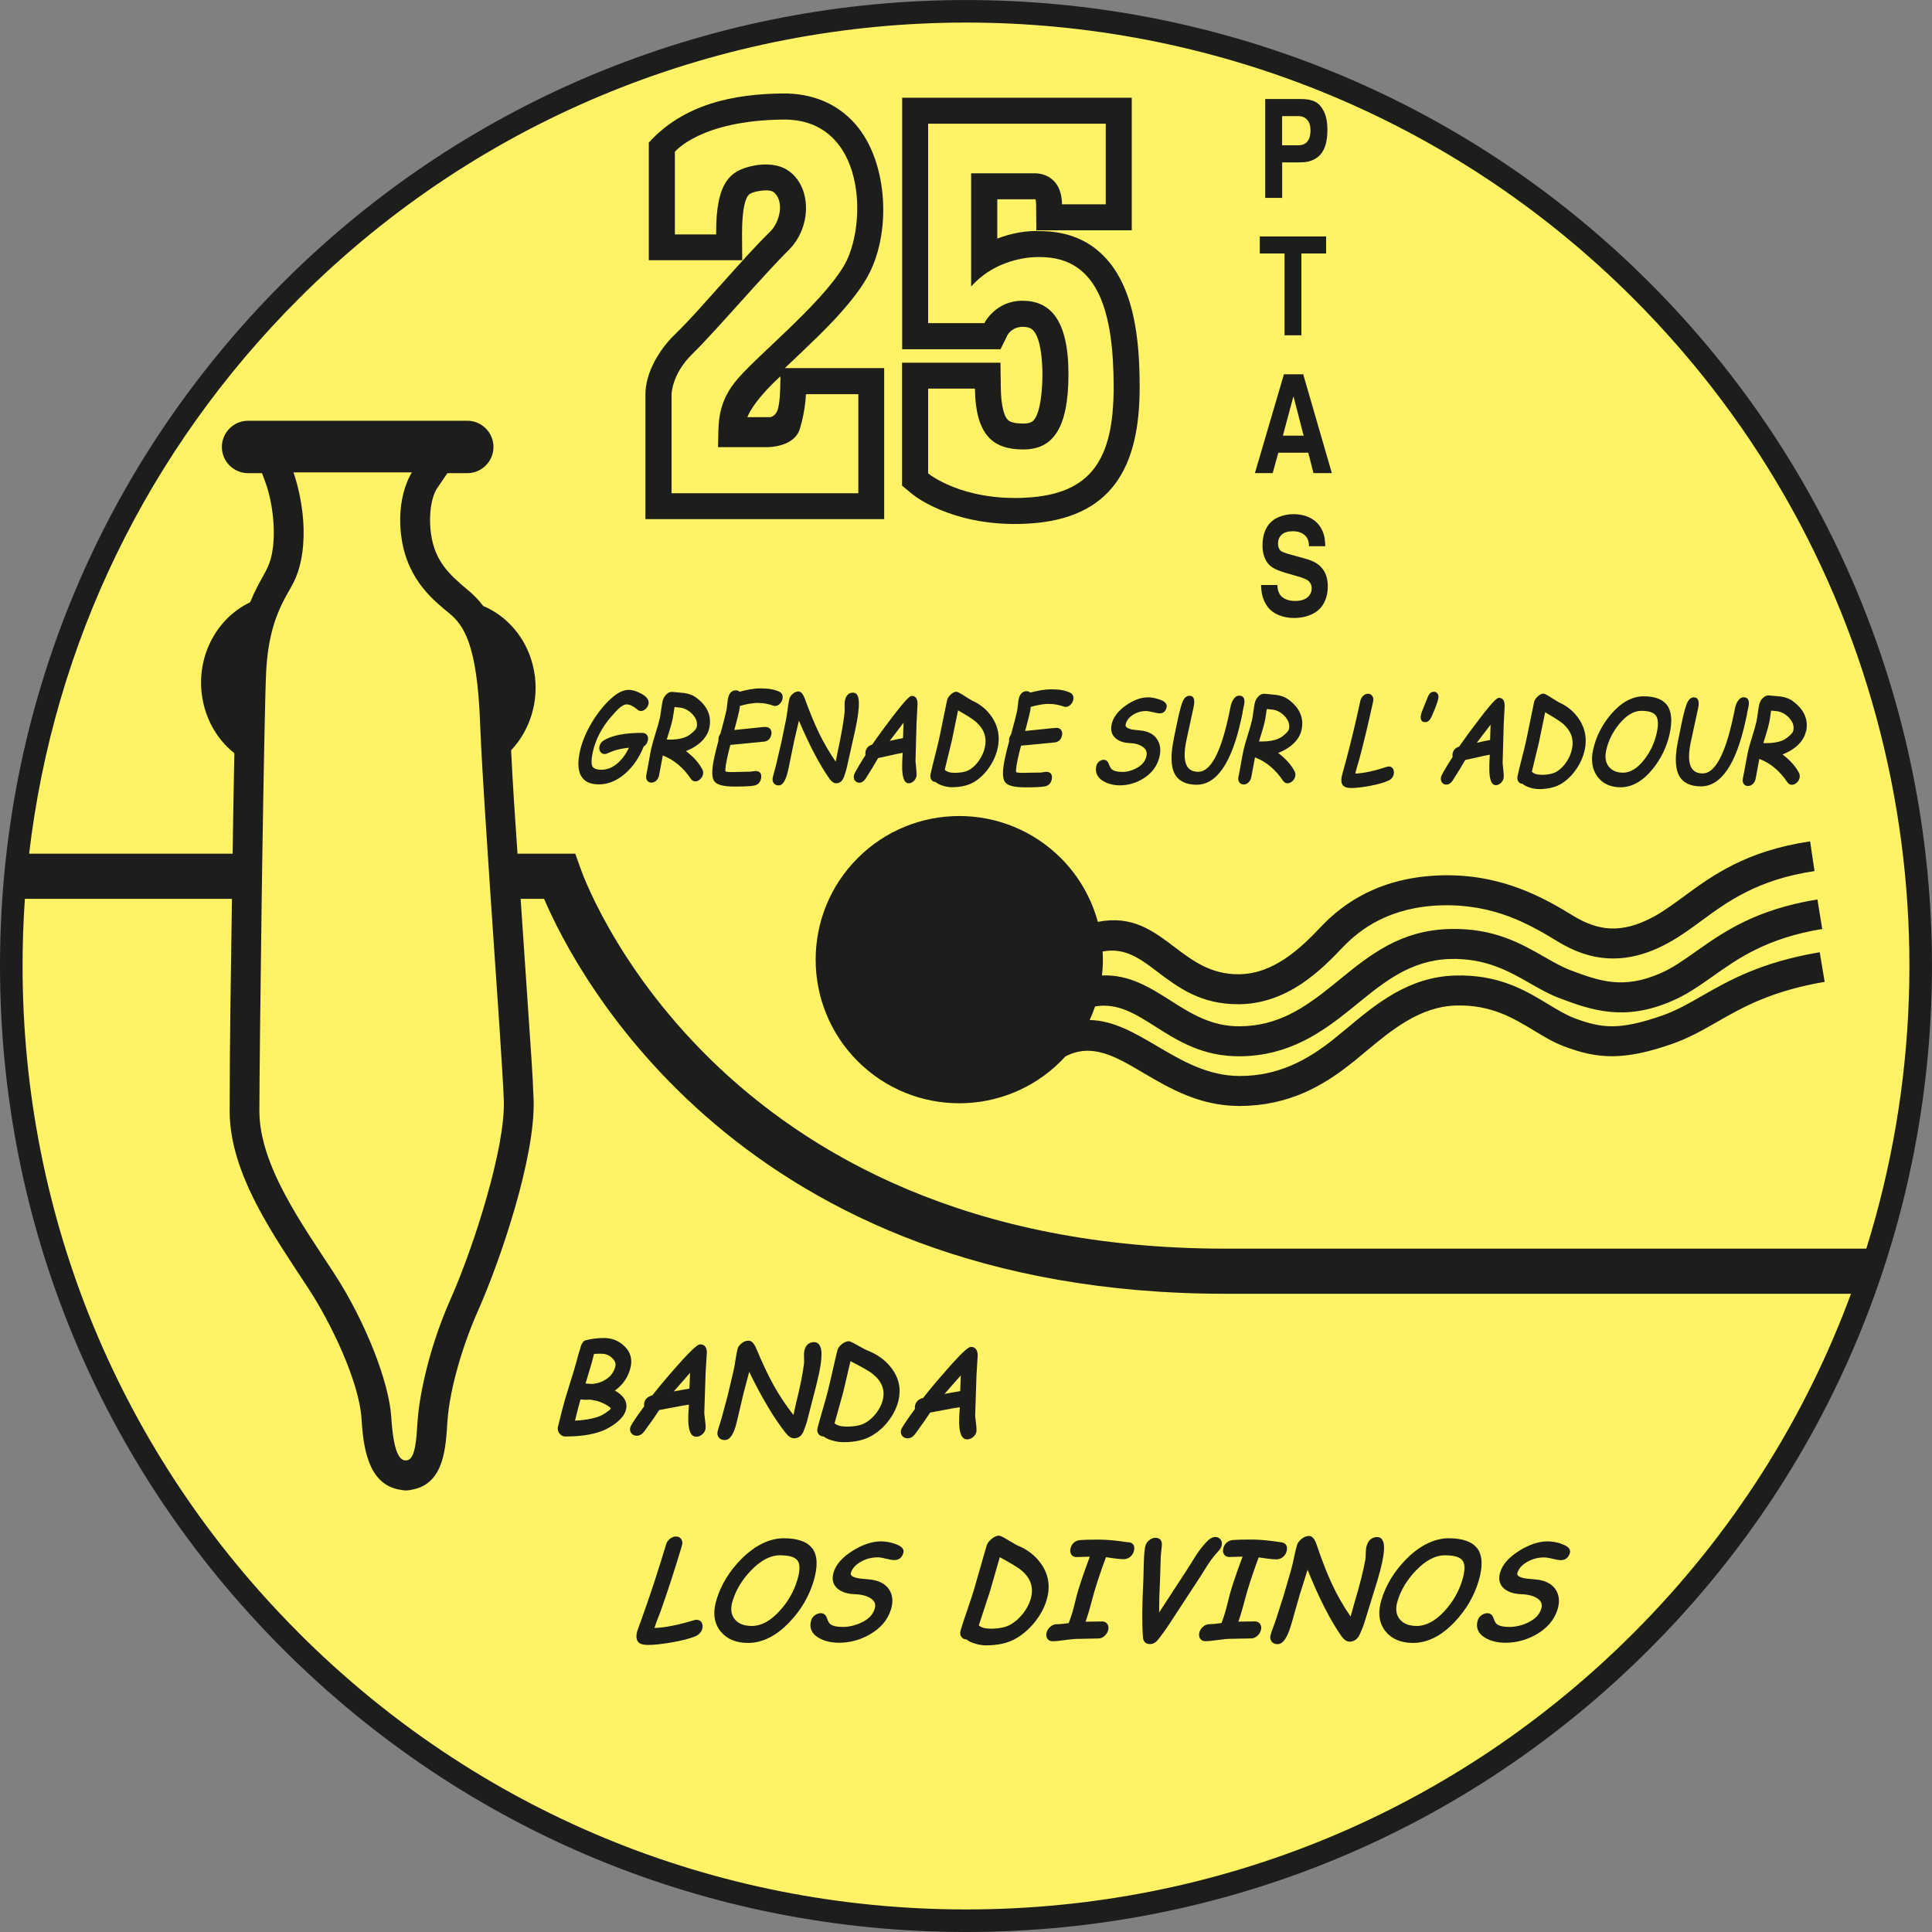 <svg width="256" height="256" viewBox="0 0 256 256" fill="none" xmlns="http://www.w3.org/2000/svg">
<rect x="0" y="0" width="256" height="256" fill="#808080" stroke="none"/>
<g clip-path="url(#clip0_584_16607)">
<path fill-rule="evenodd" clip-rule="evenodd" d="M217.504 38.504C168.096 -10.903 87.96 -10.903 38.553 38.504C17.632 59.425 5.577 85.849 2.369 113.12C2.281 113.893 2.192 114.675 2.119 115.457C-1.483 151.874 10.662 189.564 38.553 217.455C87.96 266.863 168.096 266.863 217.504 217.455C230.97 203.981 240.769 188.227 246.894 171.432C247.176 170.675 247.442 169.909 247.708 169.144C262.89 124.861 252.825 73.834 217.504 38.504Z" fill="#FFF264"/>
<path d="M218.559 37.441C168.636 -12.475 87.412 -12.475 37.497 37.441C13.313 61.625 0 93.771 0 127.98C0 162.189 13.313 194.327 37.497 218.511C61.681 242.695 93.819 256 128.028 256C162.237 256 194.375 242.687 218.559 218.511C268.475 168.588 268.475 87.364 218.559 37.441ZM39.608 216.384C15.996 192.78 2.99 161.375 2.99 127.98C2.99 125.006 3.095 122.041 3.296 119.099C3.441 117.093 3.626 115.102 3.86 113.12C7.124 85.333 19.534 59.634 39.608 39.56C63.986 15.182 96.003 2.99 128.028 2.99C160.053 2.99 192.062 15.182 216.44 39.56C250.448 73.568 260.738 122.452 247.297 165.453C246.676 167.459 245.999 169.458 245.266 171.432C239.206 187.848 229.6 203.232 216.44 216.392C192.828 240.012 161.431 253.01 128.028 253.01C94.625 253.01 63.22 240.012 39.608 216.392V216.384Z" fill="#1D1D1B"/>
<path d="M93.674 179.241C93.658 178.282 93.118 178.137 92.796 178.137C92.61 178.137 92.232 178.129 89.58 181.143C88.364 182.521 87.308 183.778 86.438 184.89C85.857 185.035 85.495 185.358 85.374 185.849C85.333 186.018 85.325 186.18 85.358 186.333C83.818 188.452 83.561 188.952 83.512 189.145C83.415 189.524 83.544 189.782 83.665 189.927C83.843 190.136 84.068 190.241 84.358 190.249C84.721 190.249 85.043 190.072 85.333 189.717C86.244 188.476 86.921 187.509 87.356 186.832L89.427 186.446C90.185 186.301 90.789 186.188 91.281 186.123C91.208 187.114 91.184 187.848 91.2 188.291C91.224 188.807 91.281 190.37 92.24 190.378H92.248C92.514 190.378 92.763 190.29 92.997 190.104C93.239 189.919 93.4 189.685 93.473 189.411C93.497 189.298 93.529 189.081 93.457 188.484L93.32 187.292L93.497 181.892L93.658 179.257L93.674 179.241ZM91.434 181.909L91.353 184.004C90.515 184.141 89.822 184.262 89.274 184.374L91.434 181.909Z" fill="#1D1D1B"/>
<path d="M129.213 187.614L129.39 182.215L129.551 179.579C129.535 178.621 128.995 178.475 128.673 178.475C128.399 178.475 127.891 178.717 125.466 181.481C124.249 182.859 123.193 184.117 122.323 185.229C121.597 185.414 121.348 185.849 121.259 186.188C121.219 186.357 121.211 186.518 121.243 186.671C119.704 188.791 119.446 189.29 119.397 189.484C119.301 189.862 119.43 190.12 119.551 190.265C119.728 190.475 119.962 190.58 120.244 190.588C120.63 190.588 120.937 190.418 121.227 190.056C122.137 188.815 122.814 187.848 123.249 187.171L125.321 186.784C126.078 186.639 126.682 186.526 127.174 186.462C127.101 187.461 127.077 188.186 127.093 188.637C127.118 189.153 127.174 190.717 128.133 190.725H128.141C128.407 190.725 128.657 190.636 128.891 190.459C129.132 190.273 129.293 190.04 129.366 189.758C129.39 189.645 129.422 189.435 129.35 188.831L129.213 187.638V187.614ZM127.311 182.239L127.23 184.334C126.392 184.471 125.699 184.592 125.151 184.705L127.311 182.239Z" fill="#1D1D1B"/>
<path d="M114.86 178.919C114.804 178.895 114.57 178.782 113.668 178.282C112.805 177.782 112.564 177.718 112.435 177.718C112.177 177.734 111.862 177.847 111.532 178.121C111.21 178.387 111.024 178.653 110.96 178.919C110.807 179.523 110.597 180.434 110.323 181.643C110.049 182.843 109.84 183.746 109.687 184.35C109.542 184.922 109.308 185.769 109.01 186.784C108.695 187.856 108.462 188.686 108.325 189.234C108.252 189.532 108.293 189.79 108.454 190.008C108.615 190.225 108.849 190.338 109.139 190.346C109.413 190.572 109.816 190.749 110.356 190.894C110.823 191.023 111.266 191.087 111.677 191.095C111.717 191.095 111.758 191.095 111.79 191.095C113.281 191.095 114.522 190.813 115.473 190.265C116.343 189.766 117.101 189.097 117.737 188.259C118.374 187.429 118.809 186.55 119.043 185.624C119.422 184.084 119.131 182.65 118.181 181.352C117.375 180.265 116.263 179.451 114.876 178.919H114.86ZM112.056 189.024C111.419 189.024 110.928 188.879 110.597 188.613C110.597 188.613 110.589 188.613 110.581 188.605L111.717 184.52L112.693 180.361C114.208 181.135 115.183 181.691 115.586 182.013C116.851 183.013 117.302 184.157 116.964 185.535C116.819 186.123 116.528 186.695 116.109 187.243C115.69 187.791 115.199 188.227 114.635 188.549C114.046 188.879 113.176 189.049 112.04 189.032L112.056 189.024Z" fill="#1D1D1B"/>
<path d="M81.457 184.27C82.537 183.504 83.238 182.481 83.544 181.224C83.826 180.087 83.536 179.104 82.674 178.314C81.941 177.645 81.078 177.299 80.111 177.291C79.193 177.291 78.33 177.388 77.508 177.621C77.299 177.734 77.13 177.944 77.001 178.282C76.695 179.257 76.493 179.958 76.388 180.418C76.211 181.078 75.889 182.158 75.421 183.617C74.994 184.979 74.68 186.051 74.495 186.8L73.93 189.057C73.858 189.347 73.922 189.645 74.108 189.911C74.309 190.193 74.559 190.338 74.865 190.338C74.93 190.338 74.994 190.338 75.059 190.338C76.815 190.338 78.338 190.12 79.596 189.677C80.184 189.476 80.78 189.153 81.377 188.734C82.247 188.122 82.779 187.469 82.948 186.784C83.085 186.236 82.988 185.72 82.658 185.253C82.4 184.89 82.013 184.56 81.465 184.254L81.457 184.27ZM76.187 188.251L76.509 186.961C76.622 186.502 76.759 185.994 76.928 185.43C77.17 185.462 77.404 185.479 77.621 185.479C77.702 185.479 77.807 185.479 77.952 185.47C78.089 185.47 78.185 185.47 78.21 185.462L78.991 185.599C79.41 185.712 79.837 185.881 80.256 186.107C80.837 186.413 80.933 186.607 80.925 186.655C80.925 186.655 80.869 186.792 80.393 187.114C80.007 187.396 79.62 187.598 79.249 187.727C78.411 188.017 77.388 188.194 76.187 188.243V188.251ZM78.709 179.402C78.943 179.386 79.281 179.37 79.716 179.378C80.264 179.378 80.724 179.572 81.119 179.95C81.498 180.313 81.626 180.684 81.53 181.087C81.368 181.747 80.982 182.295 80.385 182.714C79.821 183.109 79.16 183.327 78.411 183.383C78.371 183.383 78.153 183.367 77.589 183.319L78.403 180.595L78.709 179.402Z" fill="#1D1D1B"/>
<path d="M108.534 178.153C108.373 177.952 108.156 177.839 107.89 177.839H107.874C107.406 177.839 106.818 178.032 106.592 178.927C106.536 179.152 106.52 179.451 106.536 179.821C106.544 180.136 106.56 180.466 106.544 180.603C106.391 181.933 106.028 183.746 105.464 186.01L105.246 186.994C105.206 187.179 105.166 187.348 105.134 187.493C104.134 186.22 103.248 184.882 102.498 183.528C101.789 182.255 101.024 180.627 100.218 178.709C99.92 178 99.581 177.646 99.194 177.646H99.186C98.872 177.646 98.566 177.758 98.276 177.984C97.978 178.218 97.792 178.484 97.72 178.774C97.639 179.112 97.55 179.596 97.446 180.257C97.349 180.893 97.26 181.377 97.18 181.691C97.091 182.037 96.97 182.553 96.817 183.246C96.664 183.931 96.543 184.447 96.454 184.794C96.374 185.116 96.245 185.591 96.068 186.228C95.89 186.873 95.761 187.348 95.681 187.679C95.624 187.888 95.528 188.218 95.391 188.646C95.246 189.089 95.149 189.427 95.093 189.653C95.02 189.951 95.06 190.209 95.213 190.427C95.326 190.604 95.56 190.813 96.027 190.813H96.035C96.704 190.813 97.22 190.072 97.599 188.541C97.704 188.106 97.865 187.453 98.058 186.591C98.251 185.736 98.405 185.092 98.509 184.665L99.275 181.78C100.967 185.269 102.611 188.001 104.142 189.919C104.489 190.354 104.852 190.58 105.214 190.58H105.23C105.633 190.58 106.165 190.419 106.479 189.645C106.713 189.04 106.858 188.621 106.923 188.372C107.068 187.799 107.285 186.937 107.583 185.801C107.882 184.657 108.107 183.802 108.244 183.222C109.163 179.531 108.857 178.58 108.542 178.177L108.534 178.153Z" fill="#1D1D1B"/>
<path d="M118.503 204.529C117.882 204.336 117.286 204.239 116.738 204.239C115.586 204.239 114.337 204.65 113.023 205.456C111.637 206.318 110.767 207.293 110.452 208.357C110.17 209.308 110.396 210.082 111.105 210.605C111.637 210.992 112.362 211.21 113.249 211.242C114.143 211.266 114.852 211.452 115.36 211.782C115.908 212.129 116.077 212.572 115.9 213.176C115.666 213.966 115.046 214.595 114.054 215.038C113.265 215.4 112.459 215.578 111.661 215.578C110.863 215.578 110.291 215.441 109.977 215.175C109.88 215.086 109.735 214.885 109.574 214.409C109.389 213.845 108.994 213.756 108.776 213.756C108.494 213.756 108.22 213.853 107.97 214.03C107.72 214.216 107.551 214.458 107.471 214.748C107.197 215.707 107.559 216.504 108.518 217.044C109.252 217.463 110.146 217.673 111.178 217.673C112.58 217.673 113.934 217.31 115.199 216.601C116.682 215.763 117.641 214.635 118.068 213.225C118.374 212.209 118.285 211.331 117.802 210.605C117.278 209.824 116.367 209.373 115.078 209.268C114.079 209.195 113.644 209.123 113.466 209.074C112.991 208.953 112.822 208.8 112.765 208.688C112.733 208.639 112.701 208.551 112.749 208.405C112.918 207.841 113.329 207.374 114.014 206.971C114.683 206.576 115.433 206.367 116.222 206.359C116.488 206.334 116.883 206.407 117.359 206.528C117.882 206.657 118.253 206.721 118.495 206.721C119.099 206.721 119.51 206.399 119.696 205.794C119.857 205.255 119.454 204.835 118.495 204.545L118.503 204.529Z" fill="#1D1D1B"/>
<path d="M107.64 205.19C106.979 204.287 105.706 203.828 103.852 203.828C101.999 203.828 100.065 204.747 98.251 206.56C96.64 208.18 95.528 210.017 94.931 212C94.424 213.684 94.609 215.086 95.479 216.166C96.301 217.181 97.518 217.697 99.122 217.697C101.032 217.697 102.885 216.762 104.634 214.917C106.141 213.329 107.205 211.516 107.801 209.526C108.389 207.575 108.333 206.117 107.648 205.182L107.64 205.19ZM99.629 215.449C98.606 215.449 97.873 215.167 97.373 214.578C96.865 213.966 96.76 213.168 97.067 212.153C97.51 210.678 98.34 209.3 99.533 208.075C100.806 206.753 102.087 206.085 103.328 206.085C104.569 206.085 105.335 206.318 105.673 206.77C106.036 207.245 106.02 208.123 105.641 209.389C105.19 210.888 104.4 212.258 103.304 213.458C102.095 214.78 100.862 215.449 99.629 215.449Z" fill="#1D1D1B"/>
<path d="M91.941 214.691C89.798 215.336 88.041 215.682 86.711 215.715C86.8 215.441 86.905 215.142 87.026 214.82L87.525 213.531C88.46 210.904 89.411 207.962 90.362 204.803C90.459 204.489 90.434 204.207 90.289 203.973C90.185 203.804 89.975 203.594 89.572 203.594C89.29 203.594 89.016 203.699 88.758 203.909C88.516 204.11 88.347 204.36 88.259 204.65C87.324 207.753 86.389 210.646 85.47 213.249L84.463 216.061C84.245 216.794 84.302 217.318 84.624 217.633C84.858 217.858 85.277 217.963 85.889 217.963C86.671 217.963 87.678 217.85 88.976 217.633C90.362 217.391 91.426 217.117 92.143 216.811C92.61 216.609 92.916 216.287 93.046 215.852C93.134 215.562 93.118 215.304 93.005 215.062C92.82 214.699 92.449 214.538 91.933 214.691H91.941Z" fill="#1D1D1B"/>
<path d="M195.753 205.19C195.093 204.287 193.819 203.828 191.966 203.828C190.112 203.828 188.178 204.747 186.365 206.56C184.761 208.18 183.641 210.009 183.045 212C182.537 213.684 182.722 215.086 183.593 216.166C184.415 217.181 185.64 217.697 187.235 217.697C189.145 217.697 190.999 216.762 192.747 214.917C194.254 213.329 195.318 211.516 195.915 209.526C196.503 207.575 196.446 206.117 195.761 205.182L195.753 205.19ZM187.743 215.449C186.72 215.449 185.986 215.167 185.487 214.578C184.979 213.958 184.874 213.168 185.18 212.153C185.624 210.678 186.454 209.3 187.646 208.075C188.92 206.753 190.201 206.085 191.442 206.085C192.683 206.085 193.449 206.318 193.787 206.77C194.15 207.245 194.134 208.123 193.755 209.389C193.304 210.888 192.522 212.258 191.418 213.458C190.209 214.78 188.968 215.449 187.743 215.449Z" fill="#1D1D1B"/>
<path d="M206.826 204.529C206.205 204.336 205.609 204.239 205.061 204.239C203.909 204.239 202.66 204.65 201.346 205.456C199.96 206.318 199.09 207.293 198.775 208.357C198.493 209.308 198.719 210.082 199.428 210.605C199.96 210.992 200.685 211.202 201.572 211.242C202.466 211.266 203.175 211.452 203.683 211.782C204.231 212.129 204.4 212.572 204.223 213.176C203.989 213.966 203.369 214.586 202.378 215.038C201.588 215.4 200.782 215.578 199.984 215.578C199.186 215.578 198.614 215.441 198.3 215.175C198.203 215.086 198.058 214.885 197.897 214.409C197.712 213.845 197.317 213.756 197.099 213.756C196.817 213.756 196.543 213.853 196.293 214.03C196.043 214.216 195.874 214.458 195.794 214.748C195.52 215.707 195.882 216.496 196.841 217.044C197.575 217.463 198.469 217.673 199.501 217.673C200.895 217.673 202.249 217.31 203.522 216.601C205.005 215.763 205.964 214.635 206.391 213.233C206.697 212.217 206.608 211.339 206.125 210.614C205.601 209.832 204.69 209.381 203.401 209.276C202.402 209.203 201.967 209.131 201.781 209.082C201.314 208.962 201.137 208.808 201.08 208.696C201.056 208.647 201.024 208.559 201.064 208.414C201.233 207.849 201.644 207.382 202.329 206.979C202.998 206.584 203.748 206.375 204.537 206.367C204.827 206.359 205.198 206.415 205.674 206.536C206.197 206.665 206.568 206.729 206.81 206.729C207.406 206.729 207.825 206.407 208.011 205.803C208.172 205.263 207.769 204.844 206.81 204.553L206.826 204.529Z" fill="#1D1D1B"/>
<path d="M149.569 204.376C148.014 204.134 146.684 204.005 145.604 204.005C144.412 204.005 143.565 204.03 143.106 204.07C142.485 204.134 142.05 204.497 141.865 205.117C141.768 205.448 141.792 205.73 141.938 205.956C142.042 206.125 142.252 206.318 142.671 206.318L144.403 206.27C143.718 208.107 143.203 209.598 142.84 210.815C142.727 211.202 142.598 211.677 142.461 212.249C142.332 212.781 142.212 213.257 142.091 213.66C141.929 214.2 141.768 214.659 141.607 215.07C140.85 215.175 140.31 215.223 139.995 215.223C139.705 215.223 139.431 215.328 139.189 215.537C138.948 215.739 138.779 215.989 138.69 216.279C138.593 216.593 138.617 216.867 138.762 217.101C138.867 217.27 139.077 217.471 139.48 217.471C139.85 217.471 140.422 217.415 141.172 217.31C141.897 217.205 142.437 217.157 142.776 217.157C143.082 217.157 143.541 217.157 144.154 217.133C144.758 217.117 145.209 217.109 145.516 217.109C145.822 217.109 146.08 217.004 146.321 216.803C146.563 216.601 146.732 216.351 146.821 216.053C146.918 215.739 146.894 215.457 146.749 215.223C146.644 215.054 146.434 214.852 146.031 214.852L143.847 214.885C143.968 214.546 144.089 214.175 144.21 213.772C144.331 213.378 144.468 212.886 144.621 212.298C144.774 211.718 144.911 211.234 145.024 210.839C145.451 209.413 145.967 207.898 146.547 206.334L147.595 206.487C148.11 206.56 148.546 206.6 148.9 206.6C149.158 206.6 149.408 206.52 149.666 206.359C149.94 206.165 150.133 205.907 150.23 205.585C150.335 205.222 150.327 204.924 150.19 204.706C150.069 204.513 149.859 204.392 149.577 204.344L149.569 204.376Z" fill="#1D1D1B"/>
<path d="M164.856 212.322C165.009 211.742 165.146 211.258 165.259 210.863C165.694 209.421 166.202 207.906 166.782 206.359L167.83 206.512C168.346 206.584 168.781 206.624 169.135 206.624C169.393 206.624 169.643 206.544 169.901 206.383C170.175 206.189 170.368 205.931 170.465 205.609C170.57 205.246 170.562 204.948 170.425 204.731C170.304 204.537 170.094 204.416 169.812 204.368C168.257 204.126 166.927 203.997 165.848 203.997C164.655 203.997 163.809 204.021 163.349 204.062C162.729 204.126 162.294 204.489 162.108 205.109C162.012 205.44 162.036 205.722 162.181 205.948C162.286 206.117 162.495 206.31 162.914 206.31L164.647 206.262C163.962 208.099 163.446 209.59 163.083 210.807C162.971 211.194 162.842 211.669 162.705 212.241C162.576 212.797 162.447 213.273 162.334 213.652C162.173 214.192 162.012 214.659 161.85 215.062C161.093 215.167 160.553 215.215 160.239 215.215C159.949 215.215 159.675 215.32 159.433 215.529C159.191 215.731 159.022 215.981 158.933 216.271C158.836 216.585 158.869 216.859 159.006 217.093C159.11 217.262 159.312 217.463 159.723 217.463C160.094 217.463 160.666 217.407 161.415 217.302C162.141 217.197 162.68 217.149 163.019 217.149C163.325 217.149 163.785 217.149 164.397 217.125C165.001 217.109 165.453 217.101 165.759 217.101C166.065 217.101 166.323 216.996 166.565 216.794C166.807 216.593 166.976 216.343 167.064 216.045C167.161 215.731 167.137 215.449 166.992 215.215C166.887 215.046 166.678 214.844 166.275 214.844L164.091 214.877C164.212 214.538 164.333 214.175 164.453 213.764C164.574 213.37 164.711 212.878 164.864 212.29L164.856 212.322Z" fill="#1D1D1B"/>
<path d="M138.077 207.398C137.312 206.222 136.208 205.335 134.797 204.771C134.741 204.747 134.507 204.626 133.605 204.086C132.686 203.522 132.477 203.482 132.348 203.482C132.057 203.482 131.743 203.627 131.381 203.925C131.034 204.215 130.825 204.497 130.744 204.779C130.542 205.44 130.26 206.431 129.89 207.745C129.519 209.05 129.237 210.041 129.035 210.702C128.858 211.298 128.56 212.193 128.165 213.353C127.762 214.514 127.472 215.408 127.287 216.029C127.19 216.343 127.214 216.625 127.367 216.859C127.472 217.028 127.682 217.222 128.068 217.23C128.342 217.471 128.745 217.665 129.301 217.818C129.785 217.955 130.244 218.019 130.663 218.019C132.267 218.019 133.613 217.705 134.66 217.085C135.595 216.537 136.433 215.795 137.151 214.885C137.868 213.982 138.384 213.015 138.682 212.016C139.181 210.339 138.98 208.784 138.077 207.39V207.398ZM131.171 215.803C130.51 215.803 130.019 215.658 129.704 215.376H129.696L131.163 210.904L132.477 206.334C134 207.156 134.975 207.753 135.37 208.099C136.619 209.171 137.006 210.42 136.554 211.927C136.361 212.572 136.022 213.208 135.547 213.813C135.071 214.417 134.523 214.901 133.919 215.255C133.282 215.626 132.364 215.811 131.187 215.811L131.171 215.803Z" fill="#1D1D1B"/>
<path d="M160.198 207.1C160.569 206.544 161.004 205.996 161.488 205.48C161.673 205.279 161.802 205.077 161.858 204.868C161.955 204.545 161.923 204.263 161.754 204.021C161.415 203.53 160.714 203.53 160.134 204.054C159.642 204.505 159.102 205.158 158.538 206.004L157.233 208.075L153.59 213.66C153.59 212.322 153.631 210.791 153.719 209.082L153.808 206.222L153.953 204.731C153.969 204.416 153.897 204.167 153.735 203.997C153.429 203.683 152.792 203.683 152.325 204.046C152.059 204.247 151.874 204.497 151.785 204.803C151.664 205.198 151.592 205.972 151.559 207.18L151.495 209.501C151.326 212.709 151.31 215.215 151.447 216.956C151.495 217.536 151.825 217.85 152.381 217.85C152.776 217.85 153.139 217.649 153.461 217.246C154.017 216.545 154.533 215.827 155.001 215.102L159.03 208.937L160.198 207.092V207.1Z" fill="#1D1D1B"/>
<path d="M183.133 203.981C182.98 203.772 182.755 203.667 182.489 203.667C182.013 203.667 181.377 203.868 181.087 204.835C181.014 205.077 180.974 205.4 180.966 205.802C180.958 206.141 180.941 206.504 180.917 206.657C180.659 208.107 180.16 210.09 179.418 212.556L179.12 213.627C179.064 213.837 179.007 214.03 178.959 214.2C178.016 212.83 177.186 211.387 176.501 209.912C175.856 208.534 175.171 206.778 174.462 204.682C174.366 204.392 174.067 203.522 173.455 203.522C173.125 203.522 172.802 203.651 172.48 203.901C172.157 204.15 171.948 204.432 171.859 204.739C171.746 205.101 171.618 205.641 171.473 206.35C171.327 207.06 171.199 207.575 171.102 207.914C170.989 208.285 170.828 208.857 170.61 209.614C170.401 210.364 170.24 210.928 170.127 211.298C170.022 211.645 169.853 212.169 169.627 212.862C169.393 213.563 169.224 214.087 169.119 214.441C169.047 214.675 168.926 215.03 168.749 215.505C168.563 215.989 168.442 216.359 168.37 216.601C168.273 216.915 168.297 217.197 168.442 217.431C168.555 217.625 168.789 217.858 169.281 217.858C169.982 217.858 170.546 217.077 171.053 215.392C171.199 214.917 171.4 214.208 171.658 213.273C171.924 212.338 172.125 211.637 172.262 211.17L173.262 208.002C174.777 211.774 176.292 214.731 177.75 216.803C178.089 217.278 178.451 217.528 178.838 217.528C179.249 217.528 179.821 217.351 180.2 216.52C180.482 215.868 180.667 215.416 180.748 215.134C180.933 214.506 181.224 213.571 181.618 212.322C182.005 211.073 182.295 210.138 182.489 209.509C183.714 205.44 183.44 204.416 183.125 203.997L183.133 203.981Z" fill="#1D1D1B"/>
<path d="M121.581 93.231C121.565 92.344 121.122 92.216 120.848 92.216C120.646 92.207 120.372 92.216 118.172 95.092C117.157 96.422 116.279 97.623 115.561 98.671C115.086 98.808 114.788 99.122 114.691 99.573C114.659 99.742 114.651 99.887 114.691 100.032C113.394 102.087 113.192 102.547 113.152 102.716C113.095 102.982 113.136 103.224 113.273 103.417C113.418 103.618 113.611 103.715 113.853 103.715C114.159 103.715 114.433 103.546 114.675 103.207C115.432 102.015 115.997 101.096 116.351 100.451L118.068 100.073C118.688 99.928 119.196 99.823 119.607 99.75C119.55 100.725 119.526 101.427 119.542 101.838C119.575 102.676 119.696 103.78 120.405 103.788C120.63 103.788 120.848 103.699 121.041 103.522C121.243 103.353 121.372 103.135 121.428 102.877C121.46 102.716 121.46 102.434 121.42 102.015L121.307 100.87L121.452 95.737L121.581 93.239V93.231ZM119.72 95.761L119.655 97.8C118.938 97.937 118.35 98.066 117.89 98.171L119.728 95.761H119.72Z" fill="#1D1D1B"/>
<path d="M239.318 96.938C239.665 95.334 239.036 93.948 237.457 92.836C237.086 92.57 236.587 92.393 235.974 92.296L234.443 92.151C234.105 92.119 233.774 92.264 233.508 92.57C233.299 92.804 233.162 93.086 233.097 93.4C233.041 93.642 232.984 94.004 232.912 94.528C232.847 95.012 232.791 95.382 232.735 95.624C232.638 96.059 232.461 96.712 232.17 97.623C231.888 98.517 231.703 99.202 231.598 99.662C231.518 100.049 231.405 100.637 231.268 101.41C231.131 102.176 231.026 102.756 230.937 103.143C230.881 103.409 230.913 103.643 231.026 103.836C231.155 104.046 231.365 104.15 231.614 104.15C231.856 104.15 232.074 104.062 232.259 103.876C232.444 103.699 232.565 103.482 232.622 103.224L233.121 100.556C234.596 101.12 235.845 102.168 236.844 103.659C237.03 103.933 237.264 103.989 237.425 103.989C237.658 103.989 237.876 103.893 238.077 103.707C238.279 103.53 238.4 103.312 238.456 103.062C238.505 102.837 238.48 102.627 238.376 102.418C237.94 101.564 237.207 100.742 236.192 99.968C236.828 99.726 237.401 99.404 237.9 99.009C238.658 98.404 239.125 97.703 239.294 96.906L239.318 96.938ZM237.61 96.849C237.586 96.954 237.497 97.139 237.175 97.438C236.925 97.671 236.675 97.857 236.417 98.002C235.837 98.316 235.007 98.469 233.968 98.469C233.895 98.469 233.798 98.469 233.661 98.461C233.661 98.461 233.661 98.461 233.653 98.461L234.024 97.252C234.209 96.648 234.346 96.156 234.427 95.761C234.483 95.519 234.532 95.213 234.58 94.859L234.685 94.158L235.426 94.23C236.039 94.311 236.587 94.609 237.062 95.109C237.57 95.656 237.755 96.221 237.618 96.841L237.61 96.849Z" fill="#1D1D1B"/>
<path d="M206.536 93.046C206.536 93.046 206.318 92.933 205.545 92.441C204.787 91.95 204.61 91.909 204.505 91.909C204.247 91.917 204.021 92.038 203.739 92.296C203.482 92.546 203.328 92.788 203.272 93.037C203.143 93.618 202.974 94.472 202.74 95.624C202.506 96.769 202.337 97.631 202.208 98.203C202.095 98.727 201.902 99.509 201.644 100.516C201.386 101.523 201.193 102.313 201.08 102.845C201.024 103.111 201.056 103.345 201.177 103.538C201.306 103.739 201.499 103.852 201.749 103.86C201.975 104.07 202.313 104.239 202.764 104.376C203.175 104.497 203.554 104.553 203.901 104.561C205.174 104.561 206.23 104.287 207.035 103.756C207.753 103.28 208.381 102.635 208.913 101.846C209.437 101.064 209.8 100.226 209.985 99.356C210.299 97.905 210.057 96.559 209.268 95.342C208.599 94.319 207.672 93.545 206.528 93.054L206.536 93.046ZM204.223 102.66H204.199C203.667 102.66 203.272 102.531 202.998 102.281C202.99 102.273 202.982 102.265 202.974 102.257L203.925 98.348L204.739 94.383C205.988 95.1 206.794 95.624 207.132 95.922C208.196 96.873 208.575 97.978 208.284 99.299C208.164 99.863 207.922 100.419 207.575 100.943C207.229 101.467 206.81 101.886 206.35 102.192C205.867 102.506 205.158 102.668 204.231 102.668L204.223 102.66Z" fill="#1D1D1B"/>
<path d="M113.539 92.022C113.41 91.861 113.232 91.78 113.031 91.78C112.644 91.78 112.145 91.958 111.959 92.796C111.911 93.005 111.903 93.287 111.911 93.626C111.919 93.9 111.927 94.238 111.911 94.375C111.782 95.632 111.484 97.365 111.016 99.517L110.831 100.451C110.799 100.629 110.766 100.79 110.734 100.927C109.912 99.718 109.171 98.469 108.55 97.188C107.962 95.979 107.325 94.44 106.657 92.618C106.495 92.191 106.238 91.627 105.802 91.619C105.536 91.619 105.279 91.732 105.029 91.95C104.787 92.167 104.634 92.409 104.577 92.675C104.505 92.989 104.432 93.448 104.352 94.077C104.271 94.698 104.199 95.149 104.134 95.447C104.062 95.769 103.965 96.269 103.828 96.922C103.699 97.575 103.602 98.066 103.53 98.388C103.465 98.695 103.353 99.146 103.207 99.758C103.054 100.371 102.95 100.83 102.885 101.136C102.845 101.338 102.756 101.652 102.643 102.063C102.522 102.49 102.442 102.805 102.394 103.014C102.337 103.28 102.369 103.514 102.482 103.707C102.579 103.868 102.772 104.07 103.167 104.07C103.739 104.07 104.15 103.385 104.465 101.918C104.553 101.507 104.682 100.887 104.843 100.065C105.005 99.251 105.133 98.638 105.222 98.227L105.859 95.487C107.261 98.783 108.623 101.362 109.896 103.167C110.186 103.578 110.484 103.788 110.799 103.788C111.137 103.788 111.588 103.635 111.846 102.901C112.04 102.337 112.161 101.942 112.209 101.701C112.33 101.153 112.515 100.339 112.757 99.251C113.007 98.163 113.192 97.349 113.305 96.801C114.079 93.223 113.797 92.344 113.523 91.998L113.539 92.022Z" fill="#1D1D1B"/>
<path d="M92.151 92.369C91.78 92.103 91.281 91.925 90.668 91.829L89.137 91.684C88.782 91.651 88.468 91.796 88.202 92.111C87.993 92.353 87.856 92.626 87.791 92.941C87.735 93.191 87.678 93.545 87.606 94.069C87.541 94.552 87.485 94.923 87.428 95.165C87.332 95.6 87.147 96.253 86.864 97.163C86.59 98.042 86.397 98.735 86.292 99.202C86.204 99.613 86.091 100.218 85.962 100.951C85.825 101.717 85.72 102.297 85.639 102.684C85.583 102.95 85.615 103.183 85.728 103.385C85.857 103.594 86.067 103.699 86.316 103.699C86.558 103.699 86.776 103.61 86.961 103.425C87.147 103.248 87.267 103.03 87.324 102.772L87.823 100.105C89.298 100.669 90.547 101.717 91.546 103.208C91.732 103.482 91.974 103.53 92.127 103.538C92.36 103.538 92.578 103.441 92.771 103.256C92.965 103.079 93.094 102.861 93.15 102.611C93.198 102.386 93.174 102.176 93.07 101.966C92.634 101.112 91.901 100.29 90.886 99.517C91.522 99.275 92.094 98.961 92.594 98.558C93.352 97.953 93.819 97.244 93.988 96.454C94.335 94.843 93.706 93.465 92.127 92.353L92.151 92.369ZM92.304 96.374C92.28 96.478 92.191 96.664 91.869 96.97C91.619 97.204 91.369 97.389 91.111 97.534C90.531 97.849 89.709 98.002 88.67 98.002C88.597 98.002 88.5 98.002 88.355 97.993C88.355 97.993 88.355 97.993 88.347 97.993L88.718 96.785C88.903 96.188 89.04 95.689 89.121 95.302C89.169 95.076 89.218 94.778 89.274 94.391L89.379 93.69L90.12 93.763C90.733 93.843 91.281 94.141 91.756 94.641C92.264 95.189 92.449 95.753 92.312 96.374H92.304Z" fill="#1D1D1B"/>
<path d="M85.849 98.115C85.906 97.849 85.873 97.615 85.744 97.413C85.599 97.196 85.349 97.107 85.075 97.107C82.803 97.107 81.103 97.438 80.015 98.098C79.7 98.292 79.507 98.55 79.434 98.88C79.378 99.13 79.402 99.356 79.515 99.557C79.7 99.903 80.103 100.016 80.514 99.815C81.344 99.42 82.287 99.17 83.335 99.082C82.9 99.992 82.36 100.709 81.731 101.217C81.086 101.741 80.393 101.999 79.676 101.999H79.668C79.031 101.999 78.636 101.83 78.483 101.507C78.379 101.282 78.306 100.782 78.54 99.694C78.91 97.969 79.757 96.358 81.054 94.883C81.473 94.407 81.804 94.045 82.021 93.859C82.416 93.513 82.754 93.336 83.02 93.336C83.423 93.336 83.891 93.553 84.407 93.98C84.592 94.142 84.753 94.214 84.898 94.222C85.132 94.222 85.358 94.117 85.559 93.932C85.752 93.747 85.873 93.529 85.93 93.287C86.043 92.755 85.696 92.288 84.898 91.877C84.294 91.563 83.77 91.41 83.351 91.41H83.343C82.682 91.41 81.989 91.708 81.288 92.288C80.272 93.126 79.33 94.246 78.499 95.608C77.669 96.97 77.105 98.324 76.831 99.613C76.525 101.008 76.582 102.087 76.993 102.805C77.412 103.554 78.201 103.933 79.338 103.933H79.354C80.555 103.933 81.715 103.465 82.795 102.539C83.85 101.628 84.697 100.411 85.293 98.912C85.575 98.743 85.76 98.477 85.833 98.123L85.849 98.115Z" fill="#1D1D1B"/>
<path d="M128.745 92.788C128.697 92.772 128.512 92.667 127.754 92.191C126.997 91.7 126.819 91.659 126.715 91.659C126.481 91.659 126.231 91.788 125.957 92.046C125.699 92.296 125.538 92.546 125.49 92.788C125.361 93.368 125.191 94.23 124.958 95.374C124.732 96.519 124.555 97.381 124.426 97.953C124.305 98.493 124.112 99.291 123.862 100.266C123.604 101.281 123.41 102.063 123.298 102.603C123.241 102.869 123.273 103.103 123.394 103.296C123.523 103.498 123.725 103.61 123.967 103.61C124.192 103.82 124.523 103.989 124.982 104.126C125.377 104.247 125.748 104.303 126.086 104.312H126.118C127.391 104.312 128.447 104.038 129.253 103.506C129.97 103.03 130.607 102.386 131.131 101.596C131.655 100.814 132.017 99.976 132.203 99.106C132.517 97.663 132.275 96.309 131.485 95.092C130.816 94.069 129.89 93.295 128.737 92.804L128.745 92.788ZM126.408 102.402C125.885 102.402 125.482 102.273 125.208 102.023C125.2 102.015 125.191 102.007 125.183 101.999L126.134 98.09L126.948 94.125C128.197 94.843 129.003 95.358 129.342 95.665C130.405 96.615 130.784 97.72 130.494 99.041C130.373 99.605 130.131 100.161 129.785 100.685C129.438 101.209 129.027 101.628 128.56 101.934C128.076 102.257 127.343 102.402 126.416 102.41L126.408 102.402Z" fill="#1D1D1B"/>
<path d="M101.483 96.317C101.298 96.317 100.798 96.358 99.895 96.462L97.3 96.728C97.591 95.673 97.808 94.818 97.945 94.19C97.985 94.013 98.018 93.787 98.042 93.537C98.493 93.408 98.92 93.311 99.307 93.247C99.734 93.174 100.137 93.134 100.459 93.142C101.112 93.142 101.773 93.263 102.418 93.489C102.506 93.521 102.595 93.545 102.684 93.545C102.917 93.561 103.151 93.44 103.352 93.231C103.522 93.046 103.635 92.844 103.683 92.61C103.804 92.062 103.538 91.796 103.296 91.675C102.7 91.369 101.886 91.216 100.79 91.216C100.347 91.208 99.903 91.257 99.436 91.337C98.993 91.41 98.509 91.514 98.001 91.659C97.873 91.538 97.703 91.474 97.51 91.474C97.139 91.474 96.656 91.651 96.47 92.514C96.43 92.699 96.39 92.973 96.358 93.344C96.325 93.674 96.293 93.932 96.253 94.125C96.108 94.81 95.834 95.858 95.455 97.228C95.342 97.373 95.262 97.542 95.221 97.728C95.189 97.865 95.189 98.002 95.205 98.123C95.092 98.541 94.996 98.928 94.899 99.291C94.802 99.67 94.722 100.016 94.649 100.331C94.294 101.983 94.287 103.03 94.649 103.522C94.988 103.989 95.842 104.215 97.26 104.223C97.325 104.223 97.381 104.223 97.445 104.223C98.695 104.223 99.541 104.175 99.968 104.086C100.427 103.989 100.733 103.675 100.838 103.183C100.911 102.845 100.87 102.587 100.733 102.41C100.604 102.249 100.395 102.168 100.121 102.168C100.024 102.168 99.879 102.184 99.702 102.216C99.508 102.249 99.404 102.257 99.347 102.257C99.065 102.257 98.662 102.257 98.122 102.281C97.582 102.297 97.188 102.305 96.922 102.305C96.253 102.305 96.14 102.208 96.132 102.208C96.116 102.168 96.035 101.91 96.358 100.427C96.414 100.153 96.487 99.863 96.559 99.557C96.624 99.283 96.704 99.001 96.777 98.703L101.265 98.267C101.612 98.219 102.055 98.026 102.2 97.357C102.265 97.067 102.224 96.825 102.087 96.632C101.95 96.438 101.741 96.341 101.491 96.341L101.483 96.317Z" fill="#1D1D1B"/>
<path d="M189.991 91.659C189.742 91.659 189.403 91.788 189.185 92.369L188.662 93.658C188.444 94.19 188.307 94.561 188.275 94.762C188.21 95.092 188.251 95.334 188.38 95.495C188.452 95.584 188.589 95.689 188.847 95.689C189.202 95.689 189.5 95.415 189.733 94.867C190.217 93.763 190.491 93.013 190.58 92.578C190.628 92.344 190.612 92.143 190.515 91.966C190.41 91.764 190.209 91.651 189.991 91.651V91.659Z" fill="#1D1D1B"/>
<path d="M184.004 101.572C183.915 101.572 183.818 101.588 183.722 101.62C182.037 102.176 180.643 102.474 179.58 102.498C179.636 102.257 179.708 101.991 179.797 101.676L180.128 100.548C180.74 98.251 181.352 95.689 181.949 92.941C182.005 92.675 181.973 92.441 181.852 92.248C181.723 92.038 181.522 91.925 181.264 91.925C181.03 91.925 180.813 92.022 180.619 92.207C180.434 92.385 180.313 92.602 180.256 92.852C179.676 95.544 179.072 98.066 178.467 100.347L177.807 102.797C177.67 103.433 177.734 103.868 178.008 104.126C178.21 104.32 178.54 104.416 179.04 104.416H179.064C179.684 104.416 180.498 104.32 181.497 104.134C182.593 103.933 183.432 103.691 183.996 103.425C184.358 103.248 184.592 102.966 184.673 102.587C184.729 102.345 184.705 102.12 184.608 101.918C184.487 101.684 184.278 101.556 184.012 101.556L184.004 101.572Z" fill="#1D1D1B"/>
<path d="M199.372 93.489C199.364 92.651 198.969 92.473 198.638 92.473C198.445 92.473 198.155 92.473 195.963 95.35C194.947 96.672 194.069 97.873 193.352 98.928C192.876 99.073 192.578 99.38 192.481 99.831C192.449 100 192.441 100.145 192.481 100.282C191.184 102.337 190.983 102.797 190.942 102.966C190.886 103.232 190.926 103.473 191.063 103.667C191.208 103.868 191.402 103.965 191.643 103.965C191.95 103.965 192.224 103.796 192.465 103.457C193.223 102.273 193.787 101.346 194.15 100.701L195.866 100.323C196.495 100.177 196.994 100.073 197.405 100C197.349 100.967 197.325 101.676 197.341 102.087C197.373 102.925 197.494 104.03 198.203 104.038C198.429 104.038 198.646 103.949 198.84 103.772C199.041 103.602 199.17 103.385 199.227 103.127C199.251 103.03 199.275 102.829 199.219 102.265L199.106 101.12L199.251 95.987L199.38 93.489H199.372ZM197.51 96.011L197.446 98.05C196.728 98.187 196.148 98.308 195.681 98.421L197.518 96.011H197.51Z" fill="#1D1D1B"/>
<path d="M217.818 92.264H217.802C216.279 92.264 214.82 93.062 213.466 94.641C212.265 96.051 211.468 97.647 211.089 99.371C210.775 100.83 210.992 102.039 211.726 102.982C212.427 103.868 213.434 104.312 214.707 104.32H214.723C216.255 104.32 217.681 103.506 218.986 101.902C220.107 100.516 220.864 98.936 221.243 97.212C221.606 95.528 221.493 94.262 220.904 93.448C220.332 92.667 219.293 92.264 217.81 92.264H217.818ZM215.054 102.385C214.24 102.385 213.635 102.128 213.2 101.612C212.749 101.064 212.628 100.363 212.822 99.46C213.096 98.171 213.692 96.978 214.578 95.906C215.521 94.762 216.504 94.19 217.479 94.19H217.488C218.463 94.19 219.107 94.399 219.405 94.802C219.728 95.229 219.768 96.011 219.526 97.115C219.244 98.421 218.68 99.613 217.866 100.661C216.972 101.805 216.029 102.385 215.054 102.385Z" fill="#1D1D1B"/>
<path d="M170.618 92.618C170.248 92.353 169.748 92.175 169.135 92.079L167.604 91.933C167.25 91.901 166.935 92.046 166.67 92.361C166.46 92.602 166.323 92.876 166.259 93.191C166.202 93.432 166.146 93.795 166.073 94.319C166.009 94.802 165.952 95.173 165.896 95.415C165.799 95.85 165.614 96.527 165.332 97.413C165.058 98.3 164.864 98.985 164.76 99.452C164.671 99.847 164.566 100.435 164.429 101.201C164.292 101.967 164.187 102.547 164.099 102.934C164.042 103.2 164.075 103.433 164.196 103.635C164.324 103.844 164.534 103.949 164.784 103.949C165.026 103.949 165.243 103.86 165.429 103.675C165.614 103.498 165.735 103.28 165.791 103.022L166.291 100.355C167.766 100.919 169.015 101.967 170.014 103.457C170.199 103.731 170.433 103.788 170.594 103.788C170.828 103.788 171.045 103.691 171.247 103.506C171.448 103.328 171.569 103.111 171.626 102.861C171.674 102.635 171.65 102.418 171.545 102.216C171.11 101.362 170.377 100.54 169.361 99.766C169.998 99.525 170.57 99.21 171.07 98.808C171.827 98.203 172.294 97.502 172.464 96.704C172.81 95.093 172.182 93.714 170.602 92.602L170.618 92.618ZM170.779 96.632C170.755 96.737 170.667 96.922 170.344 97.22C170.086 97.462 169.845 97.647 169.587 97.784C169.007 98.098 168.177 98.251 167.137 98.251C167.064 98.251 166.968 98.251 166.831 98.251C166.831 98.251 166.831 98.251 166.823 98.251L167.193 97.043C167.379 96.446 167.516 95.947 167.596 95.552C167.653 95.31 167.701 95.004 167.749 94.649L167.854 93.948L168.596 94.021C169.208 94.101 169.756 94.391 170.231 94.899C170.739 95.447 170.925 96.011 170.788 96.632H170.779Z" fill="#1D1D1B"/>
<path d="M231.485 94.569C231.566 94.158 231.631 93.859 231.679 93.658C231.784 93.174 231.751 92.836 231.582 92.618C231.502 92.514 231.34 92.393 231.05 92.393C230.744 92.393 230.47 92.57 230.244 92.933C230.091 93.183 229.97 93.473 229.906 93.803C229.882 93.9 229.842 94.101 229.785 94.391L229.632 95.117C228.576 100 227.222 102.482 225.627 102.482C224.998 102.482 224.555 102.297 224.257 101.926C223.733 101.282 223.669 100.041 224.055 98.243L224.998 93.908C225.135 93.263 225.111 92.852 224.926 92.61C224.853 92.514 224.708 92.409 224.474 92.409C224.217 92.385 223.87 92.514 223.588 93.062C223.491 93.255 223.378 93.577 223.25 94.037C223.129 94.464 222.992 95.028 222.847 95.721C222.444 97.583 222.202 98.856 222.129 99.484C221.96 100.911 222.081 102.015 222.476 102.756C222.984 103.707 223.959 104.191 225.369 104.199H225.377C228.053 104.199 230.043 101.273 231.3 95.495L231.502 94.577L231.485 94.569Z" fill="#1D1D1B"/>
<path d="M153.55 92.659C153.042 92.49 152.567 92.401 152.124 92.401H152.116C151.189 92.401 150.214 92.755 149.206 93.457C148.143 94.206 147.498 95.052 147.297 95.979C147.119 96.801 147.329 97.454 147.925 97.905C148.368 98.243 148.957 98.429 149.674 98.461C150.391 98.485 150.963 98.646 151.39 98.936C151.858 99.251 152.027 99.646 151.906 100.194C151.761 100.879 151.294 101.427 150.536 101.813C149.924 102.128 149.295 102.305 148.666 102.281C148.022 102.281 147.562 102.152 147.297 101.918C147.216 101.838 147.079 101.66 146.926 101.233C146.765 100.782 146.475 100.685 146.265 100.677C146.031 100.677 145.814 100.758 145.62 100.919C145.427 101.08 145.306 101.29 145.258 101.539C145.088 102.369 145.403 103.03 146.201 103.506C146.813 103.868 147.538 104.054 148.36 104.062H148.384C149.497 104.062 150.552 103.747 151.535 103.135C152.68 102.41 153.389 101.419 153.655 100.202C153.848 99.323 153.727 98.566 153.316 97.945C152.865 97.268 152.108 96.882 151.076 96.785C150.27 96.72 149.924 96.656 149.779 96.608C149.061 96.406 149.126 96.1 149.158 95.987C149.263 95.495 149.569 95.084 150.093 94.738C150.609 94.399 151.189 94.222 151.817 94.214C152.043 94.214 152.341 94.262 152.736 94.359C153.163 94.472 153.478 94.52 153.663 94.528C154.001 94.528 154.437 94.383 154.582 93.714C154.678 93.263 154.34 92.909 153.574 92.659H153.55Z" fill="#1D1D1B"/>
<path d="M141.817 91.796C141.22 91.49 140.398 91.337 139.31 91.337H139.294C138.867 91.337 138.416 91.377 137.948 91.458C137.513 91.53 137.03 91.635 136.514 91.772C136.385 91.651 136.216 91.587 136.022 91.587C135.652 91.587 135.176 91.772 134.983 92.626C134.942 92.812 134.902 93.086 134.87 93.448C134.838 93.771 134.805 94.045 134.765 94.222C134.62 94.891 134.354 95.939 133.967 97.325C133.855 97.47 133.774 97.639 133.734 97.824C133.701 97.961 133.701 98.098 133.718 98.219C133.605 98.638 133.508 99.025 133.411 99.388C133.315 99.766 133.234 100.113 133.17 100.427C132.807 102.079 132.807 103.127 133.17 103.627C133.508 104.094 134.362 104.32 135.781 104.328C135.845 104.328 135.918 104.328 135.982 104.328C137.223 104.328 138.069 104.279 138.488 104.191C138.948 104.094 139.254 103.78 139.359 103.288C139.431 102.95 139.391 102.692 139.254 102.514C139.125 102.353 138.915 102.273 138.641 102.273C138.545 102.273 138.408 102.289 138.214 102.321C138.013 102.361 137.916 102.369 137.86 102.369C137.578 102.369 137.175 102.369 136.635 102.385C136.095 102.402 135.7 102.402 135.434 102.41C134.781 102.41 134.652 102.313 134.644 102.313C134.644 102.313 134.548 102.007 134.87 100.532C134.926 100.258 134.999 99.968 135.071 99.662C135.128 99.428 135.192 99.186 135.265 98.928L135.297 98.807L139.786 98.372C140.132 98.324 140.575 98.13 140.721 97.462C140.785 97.171 140.745 96.93 140.608 96.736C140.471 96.543 140.261 96.446 140.011 96.446C139.81 96.446 139.326 96.495 138.432 96.591L135.837 96.857C136.127 95.802 136.345 94.955 136.482 94.319C136.522 94.141 136.554 93.924 136.578 93.666C137.038 93.537 137.457 93.44 137.844 93.376C138.279 93.303 138.649 93.255 138.988 93.271C139.641 93.271 140.293 93.392 140.946 93.618C141.035 93.65 141.123 93.666 141.212 93.666C141.454 93.666 141.68 93.561 141.881 93.352C142.05 93.166 142.163 92.957 142.211 92.731C142.3 92.304 142.163 91.974 141.825 91.796H141.817Z" fill="#1D1D1B"/>
<path d="M164.647 94.351C164.727 93.94 164.792 93.642 164.84 93.44C164.945 92.957 164.913 92.618 164.743 92.401C164.623 92.248 164.445 92.175 164.212 92.175C163.905 92.175 163.631 92.353 163.406 92.715C163.253 92.965 163.132 93.255 163.067 93.585C163.043 93.682 163.003 93.884 162.946 94.174L162.793 94.899C161.738 99.783 160.392 102.265 158.788 102.265C158.168 102.265 157.716 102.079 157.418 101.709C156.894 101.064 156.83 99.823 157.217 98.026L158.16 93.69C158.297 93.046 158.272 92.635 158.087 92.393C158.014 92.296 157.869 92.191 157.636 92.191C157.273 92.191 156.975 92.409 156.757 92.844C156.661 93.037 156.548 93.368 156.427 93.819C156.306 94.246 156.169 94.81 156.024 95.503C155.613 97.405 155.379 98.638 155.307 99.267C155.138 100.693 155.258 101.797 155.653 102.539C156.161 103.49 157.136 103.973 158.546 103.981H158.554C161.23 103.981 163.22 101.056 164.469 95.278L164.671 94.359L164.647 94.351Z" fill="#1D1D1B"/>
<path fill-rule="evenodd" clip-rule="evenodd" d="M241.776 130.099C234.685 131.308 230.857 133.5 227.505 135.418C225.53 136.546 223.709 137.586 221.461 138.359C218.31 139.447 215.908 139.939 213.7 139.955C211.444 139.971 209.493 139.496 207.229 138.641C205.819 138.11 204.537 137.328 203.175 136.506C200.548 134.918 197.575 133.113 192.965 133.234C188.138 133.363 184.366 136.506 180.99 139.318C180.369 139.834 179.765 140.342 179.386 140.648L179.362 140.664H179.354C177.323 142.308 175.163 143.767 172.722 144.823C170.24 145.886 167.475 146.539 164.284 146.547C158.957 146.555 155.017 144.234 151.415 142.115C147.845 140.003 144.686 138.142 141.164 139.987C140.97 140.197 140.777 140.406 140.568 140.616C133.129 148.046 121.082 148.046 113.652 140.616C106.221 133.186 106.221 121.13 113.652 113.7C121.082 106.27 133.129 106.27 140.568 113.7C142.993 116.126 144.629 119.059 145.467 122.153C150.036 121.251 152.76 123.314 155.718 125.554C157.99 127.271 160.44 129.132 164.163 129.092C166.476 129.076 168.515 128.206 170.28 127.029C172.158 125.772 173.737 124.176 175.002 122.838C176.485 121.267 178.443 119.607 181.054 118.318C183.665 117.028 186.913 116.101 190.991 115.989C195.02 115.884 198.429 116.633 201.33 117.721C204.199 118.793 206.512 120.155 208.446 121.34C210.041 122.315 211.653 122.943 213.362 123.024C215.102 123.104 217.012 122.629 219.228 121.412C220.518 120.695 221.767 119.776 223.096 118.801C226.932 115.989 231.349 112.749 239.85 111.484L240.431 115.424C232.896 116.545 228.907 119.47 225.45 122.008C224.007 123.064 222.653 124.063 221.138 124.893C218.253 126.489 215.642 127.101 213.192 126.989C210.726 126.876 208.502 126.038 206.375 124.732C204.578 123.636 202.45 122.379 199.944 121.436C197.462 120.509 194.545 119.873 191.079 119.961C187.671 120.05 184.963 120.816 182.819 121.879C180.684 122.935 179.088 124.289 177.879 125.562C176.453 127.069 174.664 128.882 172.472 130.349C170.159 131.888 167.411 133.033 164.196 133.065C159.111 133.113 156.105 130.841 153.316 128.729C151.1 127.045 149.061 125.506 146.104 126.078C146.168 127.134 146.144 128.197 146.015 129.253C149.625 129.108 152.309 130.808 155.154 132.614C157.749 134.266 160.513 136.022 164.268 135.99C166.815 135.974 168.958 135.354 170.892 134.403C172.907 133.411 174.736 132.033 176.55 130.575C177.057 130.164 177.235 130.019 177.452 129.841C181.457 126.578 185.527 123.266 192.087 123.096C197.913 122.943 201.531 125.014 204.707 126.836C205.891 127.512 207.011 128.149 208.059 128.544C209.977 129.269 211.798 129.93 213.684 130.115C215.505 130.293 217.504 130.051 219.929 129.003C221.557 128.31 223.064 127.247 224.692 126.094C228.343 123.515 232.565 120.526 240.817 119.18L241.454 123.096C234.121 124.297 230.285 127.005 226.981 129.35C225.176 130.615 223.524 131.792 221.485 132.662C218.374 134 215.739 134.314 213.297 134.072C210.912 133.83 208.825 133.089 206.657 132.267C205.271 131.743 204.038 131.042 202.732 130.293C200 128.729 196.89 126.948 192.183 127.069C186.986 127.206 183.448 130.083 179.958 132.92L179.04 133.669C177.041 135.281 175.002 136.804 172.657 137.965C170.232 139.157 167.524 139.939 164.3 139.963C159.352 140.003 156.08 137.924 153.018 135.982C150.48 134.362 148.11 132.855 145.105 133.355C144.895 133.967 144.653 134.572 144.387 135.16C147.546 135.209 150.375 136.885 153.445 138.69C156.596 140.543 160.053 142.582 164.284 142.574C166.863 142.574 169.111 142.034 171.15 141.156C173.221 140.261 175.091 139.004 176.864 137.578L176.896 137.546C177.557 137.014 178 136.643 178.451 136.272C182.328 133.033 186.655 129.422 192.868 129.261C198.63 129.116 202.136 131.236 205.23 133.113C206.415 133.83 207.527 134.499 208.631 134.918C210.46 135.611 212 135.998 213.684 135.99C215.408 135.974 217.407 135.547 220.163 134.596C222.057 133.943 223.725 132.992 225.522 131.961C229.165 129.882 233.307 127.504 241.124 126.175L241.776 130.099Z" fill="#1D1D1B"/>
<path d="M167.645 26.215V13.12H172.407C173.165 13.12 173.785 13.24 174.253 13.474C174.72 13.708 175.107 14.135 175.421 14.755C175.728 15.376 175.889 16.198 175.889 17.213C175.889 17.987 175.8 18.648 175.639 19.204C175.47 19.76 175.228 20.203 174.906 20.541C174.583 20.88 174.172 21.138 173.673 21.315C173.302 21.452 172.802 21.517 172.174 21.517H169.893V26.223H167.645V26.215ZM169.885 15.376V19.252H172.004C172.367 19.252 172.673 19.18 172.923 19.026C173.173 18.873 173.35 18.648 173.471 18.341C173.592 18.035 173.648 17.673 173.648 17.27C173.648 16.657 173.503 16.19 173.205 15.867C172.915 15.545 172.512 15.384 172.004 15.384H169.885V15.376Z" fill="#1D1D1B"/>
<path d="M166.927 33.589V31.332H175.719V33.589H172.44V44.427H170.207V33.589H166.927Z" fill="#1D1D1B"/>
<path d="M166.283 62.688L170.127 49.593H172.681L176.477 62.688H174.043L173.35 59.989H169.385L168.636 62.688H166.275H166.283ZM169.99 57.724H172.738L171.4 52.543H171.376L169.99 57.724Z" fill="#1D1D1B"/>
<path d="M169.256 77.516C169.273 77.976 169.361 78.355 169.514 78.645C169.667 78.935 169.917 79.168 170.272 79.354C170.634 79.531 171.062 79.628 171.585 79.628C172.319 79.628 172.875 79.467 173.245 79.152C173.616 78.838 173.801 78.443 173.801 77.96C173.801 77.662 173.729 77.412 173.592 77.218C173.455 77.017 173.237 76.847 172.955 76.71C172.738 76.614 172.367 76.485 171.851 76.34L170.699 76.009C169.941 75.792 169.377 75.59 168.99 75.405C168.604 75.212 168.297 74.986 168.064 74.72C167.83 74.454 167.645 74.116 167.5 73.697C167.363 73.278 167.29 72.826 167.29 72.335C167.29 71.376 167.459 70.586 167.814 69.957C168.16 69.329 168.66 68.869 169.313 68.571C169.966 68.273 170.667 68.128 171.4 68.128C171.948 68.128 172.464 68.201 172.939 68.354C173.415 68.507 173.818 68.708 174.148 68.958C174.478 69.208 174.752 69.514 174.97 69.861C175.188 70.207 175.341 70.57 175.437 70.933C175.534 71.295 175.591 71.779 175.607 72.375H173.447C173.439 71.956 173.366 71.618 173.245 71.376C173.084 71.061 172.834 70.82 172.504 70.65C172.174 70.473 171.771 70.392 171.287 70.392C170.651 70.392 170.175 70.546 169.837 70.836C169.506 71.134 169.345 71.529 169.345 72.028C169.345 72.456 169.466 72.778 169.716 72.996C169.861 73.124 170.264 73.278 170.916 73.455L173.125 74.075C173.963 74.309 174.599 74.664 175.043 75.139C175.639 75.768 175.937 76.614 175.937 77.669C175.937 78.532 175.768 79.281 175.413 79.926C175.067 80.571 174.543 81.054 173.842 81.385C173.133 81.723 172.335 81.884 171.448 81.884C170.739 81.884 170.078 81.763 169.482 81.522C168.878 81.28 168.41 80.949 168.072 80.538C167.733 80.119 167.483 79.652 167.322 79.112C167.193 78.717 167.121 78.185 167.097 77.516H169.248H169.256Z" fill="#1D1D1B"/>
<path d="M162.374 165.453C94.182 165.453 76.984 115.247 76.936 115.102L76.227 113.12H68.571C68.257 108.55 67.943 103.973 67.725 99.412C70.425 96.559 71.65 92.296 70.594 88.114C69.659 84.415 67.137 81.602 64.018 80.289C63.462 79.547 62.817 78.87 62.044 78.226C59.449 76.074 57.652 74.341 57.12 70.812C56.854 69.071 56.918 66.339 57.877 64.76L59.28 62.697H61.915C63.825 62.697 65.388 61.133 65.388 59.223C65.388 57.313 63.825 55.75 61.915 55.75H32.871C30.961 55.75 29.398 57.313 29.398 59.223C29.398 61.133 30.961 62.697 32.871 62.697H34.717L35.184 63.954C36.175 66.694 36.594 70.642 36.014 73.471C35.66 75.195 34.95 76.09 34.161 77.613C33.782 78.338 33.444 79.072 33.145 79.805C28.294 82.11 25.594 87.864 27.021 93.481C27.681 96.108 29.14 98.284 31.05 99.799C30.961 104.239 30.889 108.679 30.824 113.12H2.119V119.099H30.736C30.607 128.463 30.43 137.852 30.43 147.208C30.43 155.661 36.482 163.994 40.946 170.852C43.734 175.115 47.578 182.956 47.901 187.977C48.126 191.426 48.626 196.583 52.865 197.373C53.8 197.55 53.961 197.526 54.783 197.349C58.869 196.479 59.062 191.764 59.28 188.436C59.578 183.851 61.455 177.919 63.301 173.769C66.387 166.815 70.941 153.276 70.707 145.765C70.594 142.389 70.328 138.956 70.102 135.587C69.748 130.22 69.377 124.861 69.014 119.502C69.006 119.365 68.998 119.236 68.99 119.099H72.093C76.267 128.866 98.138 171.432 162.374 171.432H247.708V165.453H162.374ZM66.758 145.894C66.96 152.051 62.834 165.09 59.691 172.166C56.556 179.241 55.508 185.664 55.339 188.186C55.178 190.709 55.049 193.263 53.969 193.489C52.889 193.723 52.132 192.312 51.841 187.727C51.543 183.142 48.441 175.115 44.25 168.692C40.068 162.27 34.37 154.412 34.37 147.208C34.37 143.751 34.507 131.526 34.676 119.099C34.709 117.101 34.741 115.094 34.765 113.12C34.942 101.781 35.136 91.442 35.273 88.887C35.531 84.213 36.602 81.449 37.658 79.434C38.529 77.766 39.375 76.759 39.882 74.261C41.067 68.466 38.883 62.592 38.883 62.592H54.581C54.581 62.592 52.365 65.839 53.219 71.408C54.066 76.977 57.628 79.692 59.529 81.264C61.423 82.835 63.228 85.293 63.615 95.842C63.752 99.533 64.155 105.996 64.63 113.12C64.76 115.078 64.888 117.085 65.025 119.099C65.815 130.712 66.653 142.477 66.758 145.894Z" fill="#1D1D1B"/>
<path d="M108.131 44.83C110.476 42.518 113.087 39.81 114.772 36.973C118.164 31.276 117.794 21.492 113.313 16.416C110.831 13.603 107.438 12.346 103.731 12.386C97.22 12.451 90.644 13.764 85.97 18.89V34.483H98.348L98.324 31.01C98.324 30.059 98.34 26.279 99.388 25.675C99.678 25.506 100.105 25.401 100.427 25.337C100.927 25.232 102.015 25.119 102.466 25.425C102.611 25.522 102.732 25.643 102.837 25.78C103.884 27.15 103.199 29.575 102.047 30.695C99.847 32.855 97.752 35.257 95.681 37.553C93.634 39.818 91.53 42.276 89.347 44.395C87.348 46.337 85.495 49.432 85.519 52.317V68.789H117.157V48.779H103.989C105.375 47.466 106.761 46.168 108.115 44.83H108.131ZM105.996 56.789C106.753 54.283 106.786 52.228 106.786 52.228H113.732V65.356H88.984V52.317C88.984 52.317 88.952 49.609 91.764 46.877C94.577 44.145 101.386 36.2 104.481 33.161C107.575 30.123 107.599 24.708 104.392 22.572C103.191 21.767 101.443 21.605 99.71 21.984C96.833 22.605 94.835 24.023 94.891 31.058H89.427V20.114C89.427 20.114 92.747 15.956 103.78 15.843C114.804 15.73 114.973 29.922 111.822 35.224C108.671 40.519 99.871 47.45 97.365 50.657C94.859 53.864 95.254 56.572 95.141 59.247H101.692C101.692 59.247 105.238 59.304 105.996 56.798V56.789ZM103.111 54.082C102.788 55.291 101.999 55.275 101.999 55.275H99.025C100.048 52.809 103.409 49.867 103.409 49.867C103.409 49.867 103.433 52.873 103.111 54.082Z" fill="#1D1D1B"/>
<path d="M145.33 33.081C143.203 31.372 140.648 30.647 137.948 30.623C136.03 30.526 134.024 30.889 132.146 31.614V26.408H137.199C137.271 26.594 137.288 26.964 137.288 27.109L137.32 30.518H149.964V12.95H119.542V46.281H132.573L133.492 44.411C133.895 43.71 134.685 43.307 135.482 43.307C135.821 43.307 136.216 43.34 136.522 43.493C137.997 44.194 138.126 48.32 138.126 49.593C138.126 50.866 138.005 55.178 136.675 55.919C136.377 56.088 135.934 56.121 135.603 56.121C135.071 56.121 134.209 56.08 133.734 55.79C132.751 55.186 132.622 52.406 132.614 51.455L132.565 48.062H119.526V64.349L120.767 65.38C121.912 66.331 123.62 67.177 124.99 67.717C128.52 69.111 132.38 69.595 136.159 69.385C147.417 68.773 151.011 61.794 151.011 51.318C151.011 45.274 150.415 37.175 145.314 33.081H145.33ZM135.99 65.944C127.416 66.412 122.983 62.729 122.983 62.729V51.495H129.181C129.277 57.926 131.792 59.554 135.611 59.554C139.431 59.554 141.575 56.894 141.575 49.577C141.575 42.26 139.077 39.85 135.482 39.85C131.888 39.85 130.43 42.816 130.43 42.816H122.983V16.391H146.515V27.077H140.721C140.672 22.903 137.263 22.967 137.263 22.967H128.681V37.965C132.444 33.742 137.827 34.064 137.827 34.064C145.701 34.064 147.562 41.688 147.562 51.318C147.562 60.948 144.548 65.477 135.966 65.944H135.99Z" fill="#1D1D1B"/>
</g>
<defs>
<clipPath id="clip0_584_16607">
<rect width="256" height="256" fill="white"/>
</clipPath>
</defs>
</svg>
